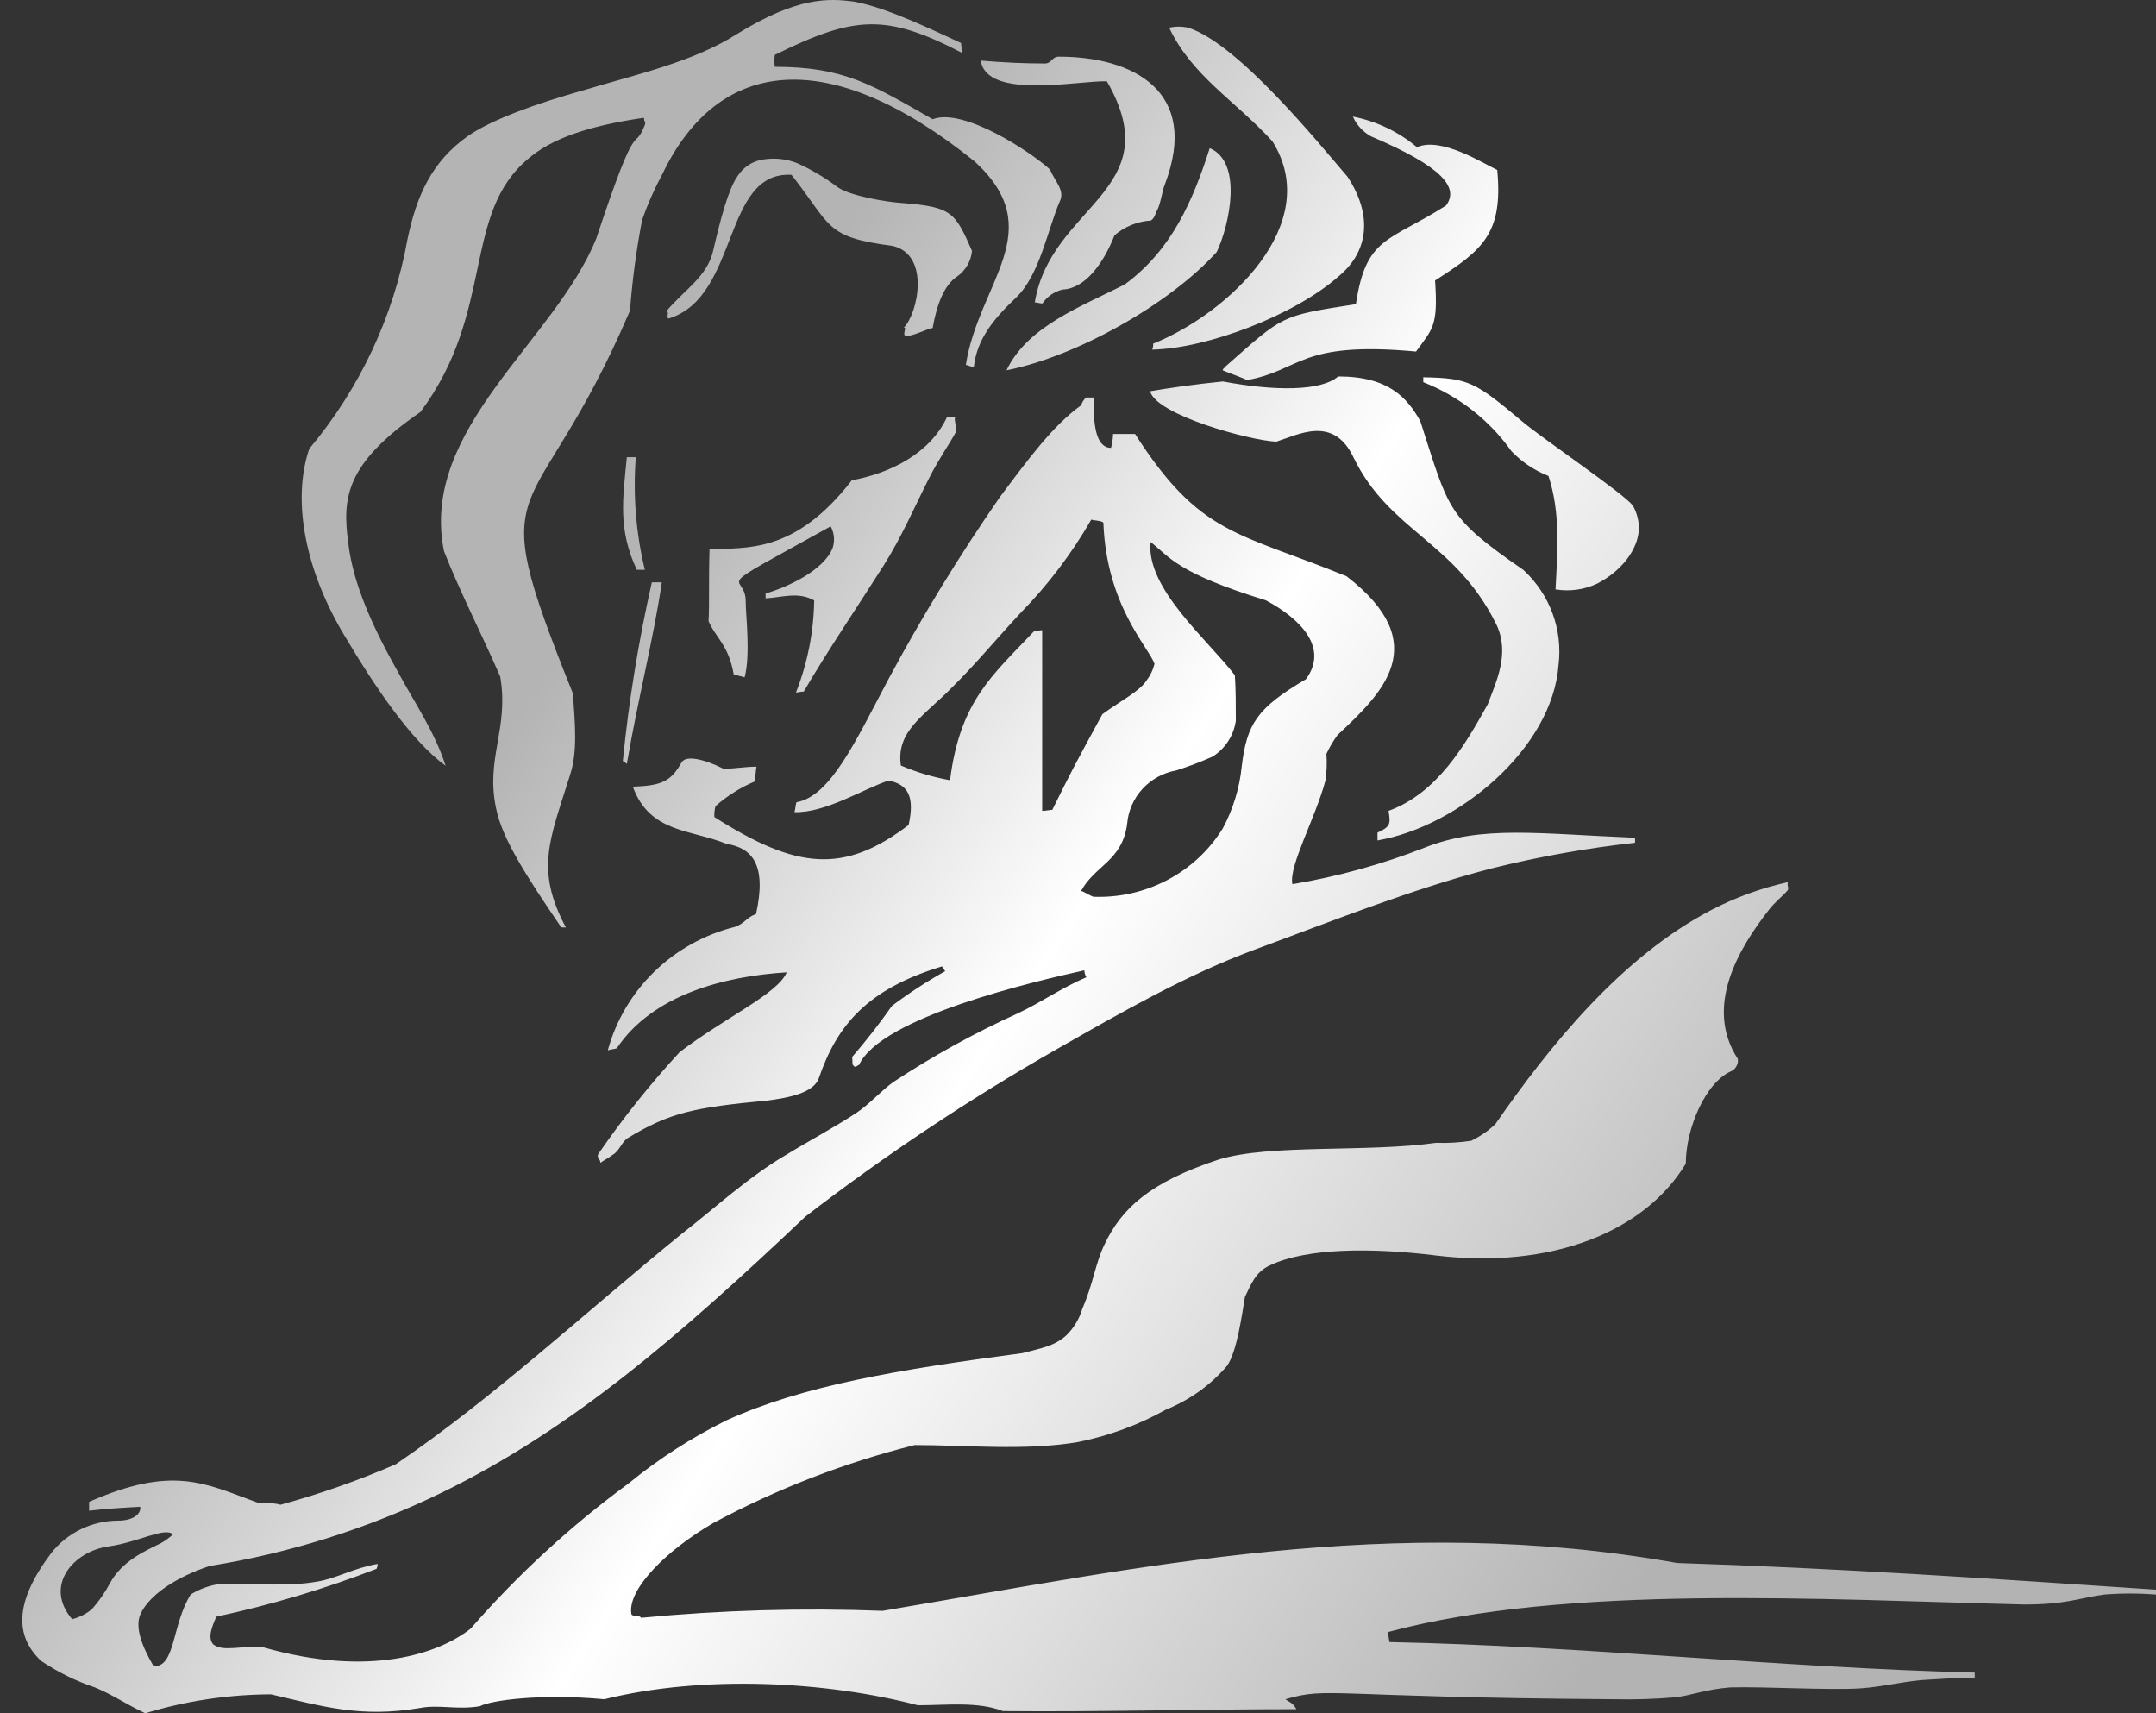 <svg xmlns="http://www.w3.org/2000/svg" width="73" height="58" viewBox="0 0 73 58" fill="none">
  <rect x="0" y="0" width="73" height="58" fill="#333333" stroke="none"/>
  <path fill-rule="evenodd" clip-rule="evenodd" d="M46.641 28.454V28.187C47.085 27.984 47.085 27.887 47.016 27.45C48.66 26.85 49.593 25.247 50.374 23.841C50.645 23.104 51.155 22.104 50.645 21.099C49.256 18.325 47.048 17.993 45.828 15.486C45.149 14.048 43.961 14.716 43.217 14.951C42.333 14.919 39.147 14.048 38.942 13.246C39.517 13.145 40.434 13.011 41.408 12.914C43.172 13.246 44.73 13.246 45.309 12.744C47.036 12.744 47.649 13.481 48.088 14.25C49.071 17.292 48.972 17.491 51.583 19.297C52.022 19.702 52.359 20.204 52.565 20.761C52.772 21.318 52.842 21.916 52.771 22.505C52.565 25.34 49.379 27.984 46.629 28.454H46.641ZM4.917 58C4.341 57.733 3.798 57.364 3.223 57.129C2.573 56.912 1.956 56.608 1.389 56.226C0.51 55.392 0.473 54.254 1.731 52.581C1.999 52.239 2.344 51.961 2.738 51.77C3.132 51.579 3.565 51.48 4.004 51.479C4.477 51.479 4.781 51.277 4.748 51.01C4.173 51.042 3.593 51.074 3.017 51.143V50.843C5.833 49.604 6.919 50.208 8.649 50.843C8.888 50.941 9.192 50.843 9.496 50.941C10.828 50.578 12.132 50.121 13.397 49.572C16.657 47.364 19.777 44.46 23.066 41.783C24.221 40.884 25.339 39.847 26.593 39.11C27.415 38.608 28.237 38.175 29.002 37.672C29.446 37.373 29.824 36.939 30.235 36.639C31.584 35.749 33.002 34.967 34.477 34.299C35.259 33.93 35.97 33.428 36.784 33.084C36.741 33.012 36.717 32.931 36.714 32.849C35.069 33.217 29.828 34.42 29.084 36.056C29.014 36.056 28.981 36.19 28.879 36.056C28.846 36.024 28.879 35.858 28.846 35.789C29.328 35.233 29.78 34.653 30.202 34.051C30.774 33.622 31.374 33.231 31.999 32.881C31.999 32.849 31.9 32.747 31.9 32.715C29.355 33.484 28.336 34.72 27.727 36.494C27.555 36.992 26.741 37.162 25.964 37.259C23.497 37.494 22.675 37.664 21.249 38.531C21.043 38.665 20.978 38.964 20.739 39.098C20.604 39.199 20.468 39.268 20.328 39.365C20.328 39.232 20.192 39.199 20.258 39.066C21.091 37.855 22.01 36.705 23.008 35.623C24.533 34.453 26.33 33.651 26.638 32.917C24.5 33.051 22.092 33.683 20.883 35.489C20.78 35.522 20.677 35.522 20.579 35.558C20.855 34.547 21.4 33.627 22.157 32.892C22.914 32.157 23.857 31.635 24.887 31.378C25.191 31.277 25.298 31.042 25.598 30.945C25.972 29.272 25.462 28.705 24.611 28.572C23.378 28.07 22.001 28.203 21.426 26.632C22.375 26.599 22.712 26.466 23.07 25.822C23.206 25.554 23.818 25.688 24.496 26.024C24.907 26.024 25.208 25.955 25.615 25.955C25.582 26.121 25.582 26.291 25.549 26.457C25.065 26.663 24.618 26.945 24.225 27.292C24.193 27.412 24.18 27.536 24.188 27.66C26.971 29.43 28.566 29.6 30.765 27.928C30.971 26.992 30.765 26.559 30.087 26.425C29.265 26.692 27.95 27.527 26.901 27.494C26.934 27.361 26.934 27.259 26.967 27.158C28.122 26.96 28.969 25.088 30.087 22.983C31.224 20.864 32.481 18.81 33.853 16.83C34.802 15.563 35.653 14.4 36.603 13.724C36.637 13.623 36.694 13.531 36.771 13.457H37.043C37.043 13.756 36.94 15.162 37.618 15.162C37.659 15.008 37.683 14.851 37.688 14.692H38.432C40.64 18.134 41.893 18.001 45.593 19.508C48.578 21.812 46.777 23.485 45.285 24.886C45.14 25.086 45.015 25.299 44.911 25.522C44.933 25.823 44.922 26.126 44.878 26.425C44.541 27.693 43.624 29.333 43.76 29.933C45.292 29.677 46.792 29.262 48.236 28.697C50.173 27.928 52.072 28.227 55.361 28.361V28.531C53.725 28.712 52.105 29.001 50.51 29.398C47.797 30.099 45.046 31.204 42.506 32.14C40.163 33.007 37.959 34.278 35.789 35.514C32.821 37.209 29.975 39.103 27.271 41.184C22.963 45.262 19.333 48.401 14.939 50.54C12.465 51.743 9.823 52.577 7.099 53.014C5.981 53.383 5.065 53.982 4.76 54.634C4.559 55.072 4.793 55.708 5.2 56.408C5.948 56.441 5.813 55.003 6.458 53.978C6.775 53.781 7.134 53.656 7.506 53.614C8.764 53.614 9.78 53.711 10.729 53.545C11.375 53.444 11.987 53.079 12.785 52.945C12.787 53.003 12.774 53.06 12.748 53.111C10.986 53.793 9.171 54.334 7.321 54.731C7.186 55.064 7.017 55.432 7.219 55.667C7.56 55.934 8.135 55.7 8.916 55.768C12.546 56.805 14.885 55.967 15.938 55.133C17.53 53.306 19.322 51.659 21.282 50.22C22.303 49.385 23.417 48.667 24.603 48.081C27.185 46.911 30.338 46.376 34.613 45.809C35.259 45.639 35.698 45.574 36.105 45.206C36.361 44.955 36.548 44.644 36.648 44.302C37.022 43.436 37.088 42.767 37.396 42.132C37.972 40.916 38.921 40.026 41.26 39.256C42.991 38.721 46.284 39.021 48.623 38.689C49.02 38.702 49.418 38.679 49.811 38.62C50.114 38.475 50.392 38.284 50.633 38.053C52.462 35.412 54.908 32.383 57.959 30.799C58.772 30.377 59.639 30.063 60.536 29.864C60.503 30.034 60.573 29.997 60.536 30.131C60.367 30.334 60.096 30.536 59.895 30.799C58.875 32.103 57.687 34.076 58.842 35.85C58.853 35.93 58.839 36.011 58.802 36.083C58.766 36.155 58.708 36.215 58.637 36.255C57.757 36.619 57.079 38.191 57.079 39.394C55.685 41.702 52.532 42.97 48.631 42.504C46.493 42.237 44.253 42.237 42.999 42.836C42.489 43.071 42.354 43.505 42.152 43.906C42.05 44.509 41.881 45.777 41.54 46.246C40.985 46.892 40.28 47.397 39.484 47.717C38.555 48.237 37.548 48.609 36.5 48.818C34.736 49.122 32.669 48.92 30.971 48.92C28.595 49.516 26.303 50.403 24.151 51.56C22.593 52.464 21.273 53.768 21.372 54.602C21.372 54.768 21.607 54.634 21.709 54.768C24.426 54.508 27.158 54.429 29.886 54.533C38.605 53.063 47.151 51.192 56.787 52.913C62.131 53.083 67.541 53.448 73 53.816V53.982C72.413 53.934 71.823 53.934 71.237 53.982C70.32 54.116 69.95 54.318 68.523 54.318C61.74 54.152 53.054 53.618 46.983 55.254C47.016 55.355 47.016 55.453 47.048 55.59C53.626 55.724 60.281 56.457 66.863 56.623V56.793C66.386 56.793 65.876 56.825 65.366 56.858C64.544 56.89 63.874 57.093 62.994 57.158C61.909 57.226 59.739 57.093 58.583 57.125C57.736 57.194 57.297 57.392 56.717 57.461C56.041 57.519 55.361 57.541 54.682 57.526C44.878 57.461 45.014 57.093 43.521 57.526C43.657 57.627 43.76 57.627 43.895 57.862C40.607 57.862 37.211 57.959 33.955 57.927C33.109 57.595 32.056 57.729 31.078 57.729C27.991 56.919 23.818 56.692 20.46 57.526C18.322 57.328 16.624 57.559 16.25 57.761C15.473 57.895 14.861 57.692 14.195 57.826C12.193 58.162 10.906 57.761 9.175 57.36C7.737 57.365 6.308 57.579 4.933 57.996L4.917 58ZM2.45 54.825C1.468 53.687 2.483 52.516 3.683 52.35C4.67 52.216 5.583 51.682 5.854 51.945C5.73 52.061 5.592 52.162 5.443 52.245C4.9 52.512 4.119 52.848 3.712 53.618C3.545 53.93 3.341 54.221 3.104 54.484C2.905 54.644 2.674 54.759 2.425 54.821L2.45 54.825ZM35.287 27.45V21.334C35.185 21.334 35.119 21.366 35.016 21.366C33.59 22.873 32.504 23.74 32.167 26.413C31.594 26.312 31.035 26.145 30.502 25.915C30.334 24.744 31.283 24.242 32.233 23.274C33.014 22.505 33.762 21.601 34.539 20.767C35.475 19.813 36.285 18.746 36.948 17.592C37.051 17.624 37.289 17.624 37.359 17.693C37.462 20.5 38.888 21.901 39.09 22.472C39.042 22.678 38.949 22.872 38.819 23.039C38.58 23.408 37.972 23.707 37.326 24.177C36.344 25.98 36.344 25.98 35.629 27.417C35.53 27.417 35.427 27.45 35.291 27.45H35.287ZM37.018 30.358C36.915 30.325 36.71 30.192 36.607 30.159C37.08 29.288 37.996 29.155 38.165 27.887C38.201 27.447 38.384 27.032 38.685 26.705C38.987 26.378 39.389 26.159 39.83 26.081C40.25 25.948 40.661 25.791 41.063 25.611C41.274 25.476 41.453 25.297 41.588 25.087C41.723 24.878 41.81 24.642 41.844 24.396C41.844 23.898 41.844 23.327 41.811 22.861C40.927 21.691 38.79 19.921 38.958 18.349C39.604 18.847 39.809 19.382 42.859 20.322C44.047 20.953 44.997 21.942 44.216 22.995C42.572 23.963 42.218 24.497 42.045 25.935C41.972 26.671 41.754 27.387 41.404 28.041C40.949 28.779 40.301 29.384 39.528 29.791C38.755 30.198 37.886 30.394 37.01 30.358H37.018ZM19.004 31.395C17.816 29.657 17.002 28.385 16.801 27.385C16.427 25.68 17.241 24.675 16.937 22.905C16.324 21.5 15.543 19.965 15.033 18.661C14.187 14.518 18.799 11.541 20.192 8.066C21.652 3.655 21.426 5.259 21.837 4.222C21.87 4.121 21.804 4.121 21.804 3.987C19.938 4.255 18.68 4.692 17.903 5.36C15.629 7.231 16.78 10.54 14.236 13.947C11.658 15.721 11.592 16.891 11.794 18.402C11.963 19.807 12.645 21.277 13.492 22.78C14.034 23.784 14.725 24.785 15.087 25.923C13.932 25.084 12.711 23.282 11.658 21.508C10.372 19.37 9.862 16.996 10.47 15.194C12.181 13.154 13.327 10.712 13.796 8.106C14.1 6.636 14.618 5.466 15.851 4.599C16.632 4.064 18.059 3.53 19.855 3.027C21.52 2.525 23.485 2.092 24.945 1.156C27 -0.115 28.065 -0.059 28.916 0.055C30.034 0.253 31.662 1.055 32.541 1.456C32.541 1.557 32.578 1.691 32.578 1.792C30.001 0.456 28.948 0.52 26.235 1.857C26.216 1.991 26.216 2.128 26.235 2.262C28.574 2.262 29.524 2.865 31.579 4.036C32.632 3.631 34.938 5.17 35.55 5.737C35.719 6.142 36.06 6.442 35.888 6.806C35.476 7.746 35.209 9.313 34.395 10.083C33.581 10.852 33.076 11.521 32.973 12.424C32.87 12.424 32.767 12.355 32.702 12.355C33.142 9.548 35.55 7.811 33.006 5.47C28.073 1.492 24.32 1.93 22.421 5.907C22.154 6.401 21.927 6.914 21.742 7.442C21.546 8.458 21.409 9.485 21.331 10.516C18.009 18.272 16.242 15.632 19.399 23.477C19.465 24.481 19.567 25.449 19.296 26.251C18.618 28.426 18.108 29.426 19.161 31.399L19.004 31.395ZM35.037 10.237C35.579 6.928 39.616 6.462 37.478 2.752C36.529 2.72 33.409 3.388 33.207 2.051C33.951 2.116 34.7 2.149 35.378 2.149C35.612 2.149 35.612 1.918 35.85 1.918C38.362 1.918 40.636 3.084 39.447 6.227C39.345 6.462 39.312 6.863 39.176 7.13C39.106 7.195 39.143 7.333 38.971 7.466C38.515 7.494 38.082 7.669 37.737 7.965C37.367 8.9 36.755 9.771 35.974 9.803C35.697 9.872 35.455 10.039 35.295 10.273C35.193 10.273 35.127 10.237 35.024 10.237H35.037ZM30.597 11.099C31.074 10.63 31.514 8.625 30.223 8.325C27.917 8.025 28.167 7.657 26.799 5.919C24.455 5.786 25.035 10.03 22.659 10.779C22.523 10.812 22.692 10.512 22.556 10.544C23.169 9.807 23.95 9.374 24.151 8.471C24.39 7.438 24.661 6.401 24.973 5.964C25.069 5.811 25.198 5.681 25.351 5.582C25.503 5.484 25.676 5.421 25.857 5.397C26.246 5.336 26.644 5.382 27.008 5.53C27.49 5.75 27.945 6.021 28.365 6.34C28.809 6.64 30.03 6.843 30.572 6.875C32.217 7.009 32.336 7.175 32.911 8.495C32.894 8.668 32.84 8.835 32.752 8.985C32.664 9.135 32.545 9.265 32.401 9.366C31.991 9.633 31.723 10.269 31.579 11.103C31.378 11.136 30.868 11.403 30.667 11.371C30.531 11.338 30.733 11.039 30.597 11.103V11.099ZM39.012 11.836C39.038 11.772 39.05 11.703 39.045 11.634C41.556 10.63 44.845 7.584 43.081 4.781C41.791 3.38 40.368 2.578 39.587 0.938C39.8 0.889 40.02 0.889 40.233 0.938C41.926 1.472 44.676 4.882 45.626 5.984C46.506 7.325 46.304 8.528 45.355 9.329C43.862 10.666 40.874 11.8 39.012 11.836ZM34.079 12.537C34.79 11.034 36.656 10.362 38.083 9.629C39.678 8.459 40.389 6.794 40.96 5.016C42.083 5.486 41.639 7.592 41.199 8.528C39.604 10.297 36.451 12.067 34.075 12.537H34.079ZM42.222 12.869C42.12 12.805 41.544 12.602 41.4 12.537C41.4 12.468 41.499 12.436 41.499 12.403C43.468 10.666 43.332 10.698 45.91 10.297C46.251 7.993 47.028 8.191 48.964 6.956C49.404 6.353 48.861 5.652 46.419 4.615C46.147 4.464 45.932 4.229 45.807 3.947C46.608 4.104 47.356 4.461 47.977 4.984C48.8 4.615 50.251 5.551 50.695 5.753C50.896 7.892 50.218 8.459 48.59 9.495C48.693 11.035 48.52 11.116 47.945 11.901C43.978 11.533 44.076 12.537 42.214 12.869H42.222ZM21.561 19.289C20.916 17.916 21.089 16.883 21.224 15.478H21.528C21.43 16.756 21.532 18.041 21.833 19.289H21.561ZM52.668 19.957C52.738 18.62 52.836 17.349 52.429 16.113C51.955 15.927 51.527 15.64 51.176 15.275C50.434 14.226 49.396 13.413 48.191 12.938V12.772C49.716 12.805 49.922 12.906 51.55 14.275C52.261 14.874 54.941 16.68 55.282 17.11C55.395 17.305 55.464 17.522 55.484 17.746C55.554 18.414 55.044 19.252 54.094 19.75C53.652 19.963 53.153 20.033 52.668 19.953V19.957ZM26.955 23.432C27.344 22.441 27.551 21.389 27.567 20.326C27.025 20.022 26.482 20.224 25.923 20.257V20.091C26.634 19.888 27.888 19.321 28.192 18.552C28.232 18.431 28.246 18.304 28.235 18.178C28.223 18.053 28.186 17.93 28.126 17.819C23.785 20.224 25.277 19.289 25.249 20.39C25.249 20.824 25.417 22.16 25.212 22.93C25.113 22.897 24.94 22.865 24.842 22.829C24.669 21.828 24.229 21.593 23.991 21.026C24.024 20.459 23.991 19.69 24.024 18.596C25.257 18.531 26.901 18.766 28.842 16.259C30.132 16.024 31.489 15.356 32.064 14.121H32.336C32.303 14.287 32.406 14.453 32.369 14.619C32.134 15.056 31.793 15.522 31.456 16.19C31.012 17.061 30.539 18.163 29.927 19.131C29.014 20.569 27.995 22.075 27.214 23.412C27.111 23.412 27.012 23.444 26.942 23.444L26.955 23.432ZM21.224 25.862C21.184 25.823 21.139 25.79 21.088 25.765C21.29 23.73 21.618 21.709 22.071 19.714H22.408C22.137 21.585 21.586 23.724 21.224 25.862Z" fill="url(#paint0_linear_286_127)"/>
  <defs>
    <linearGradient id="paint0_linear_286_127" x1="0.769" y1="14.558" x2="70.707" y2="61.415" gradientUnits="userSpaceOnUse">
      <stop offset="0.23" stop-color="#B4B4B4"/>
      <stop offset="0.46" stop-color="white"/>
      <stop offset="0.8" stop-color="#B3B3B3"/>
    </linearGradient>
  </defs>
</svg>

